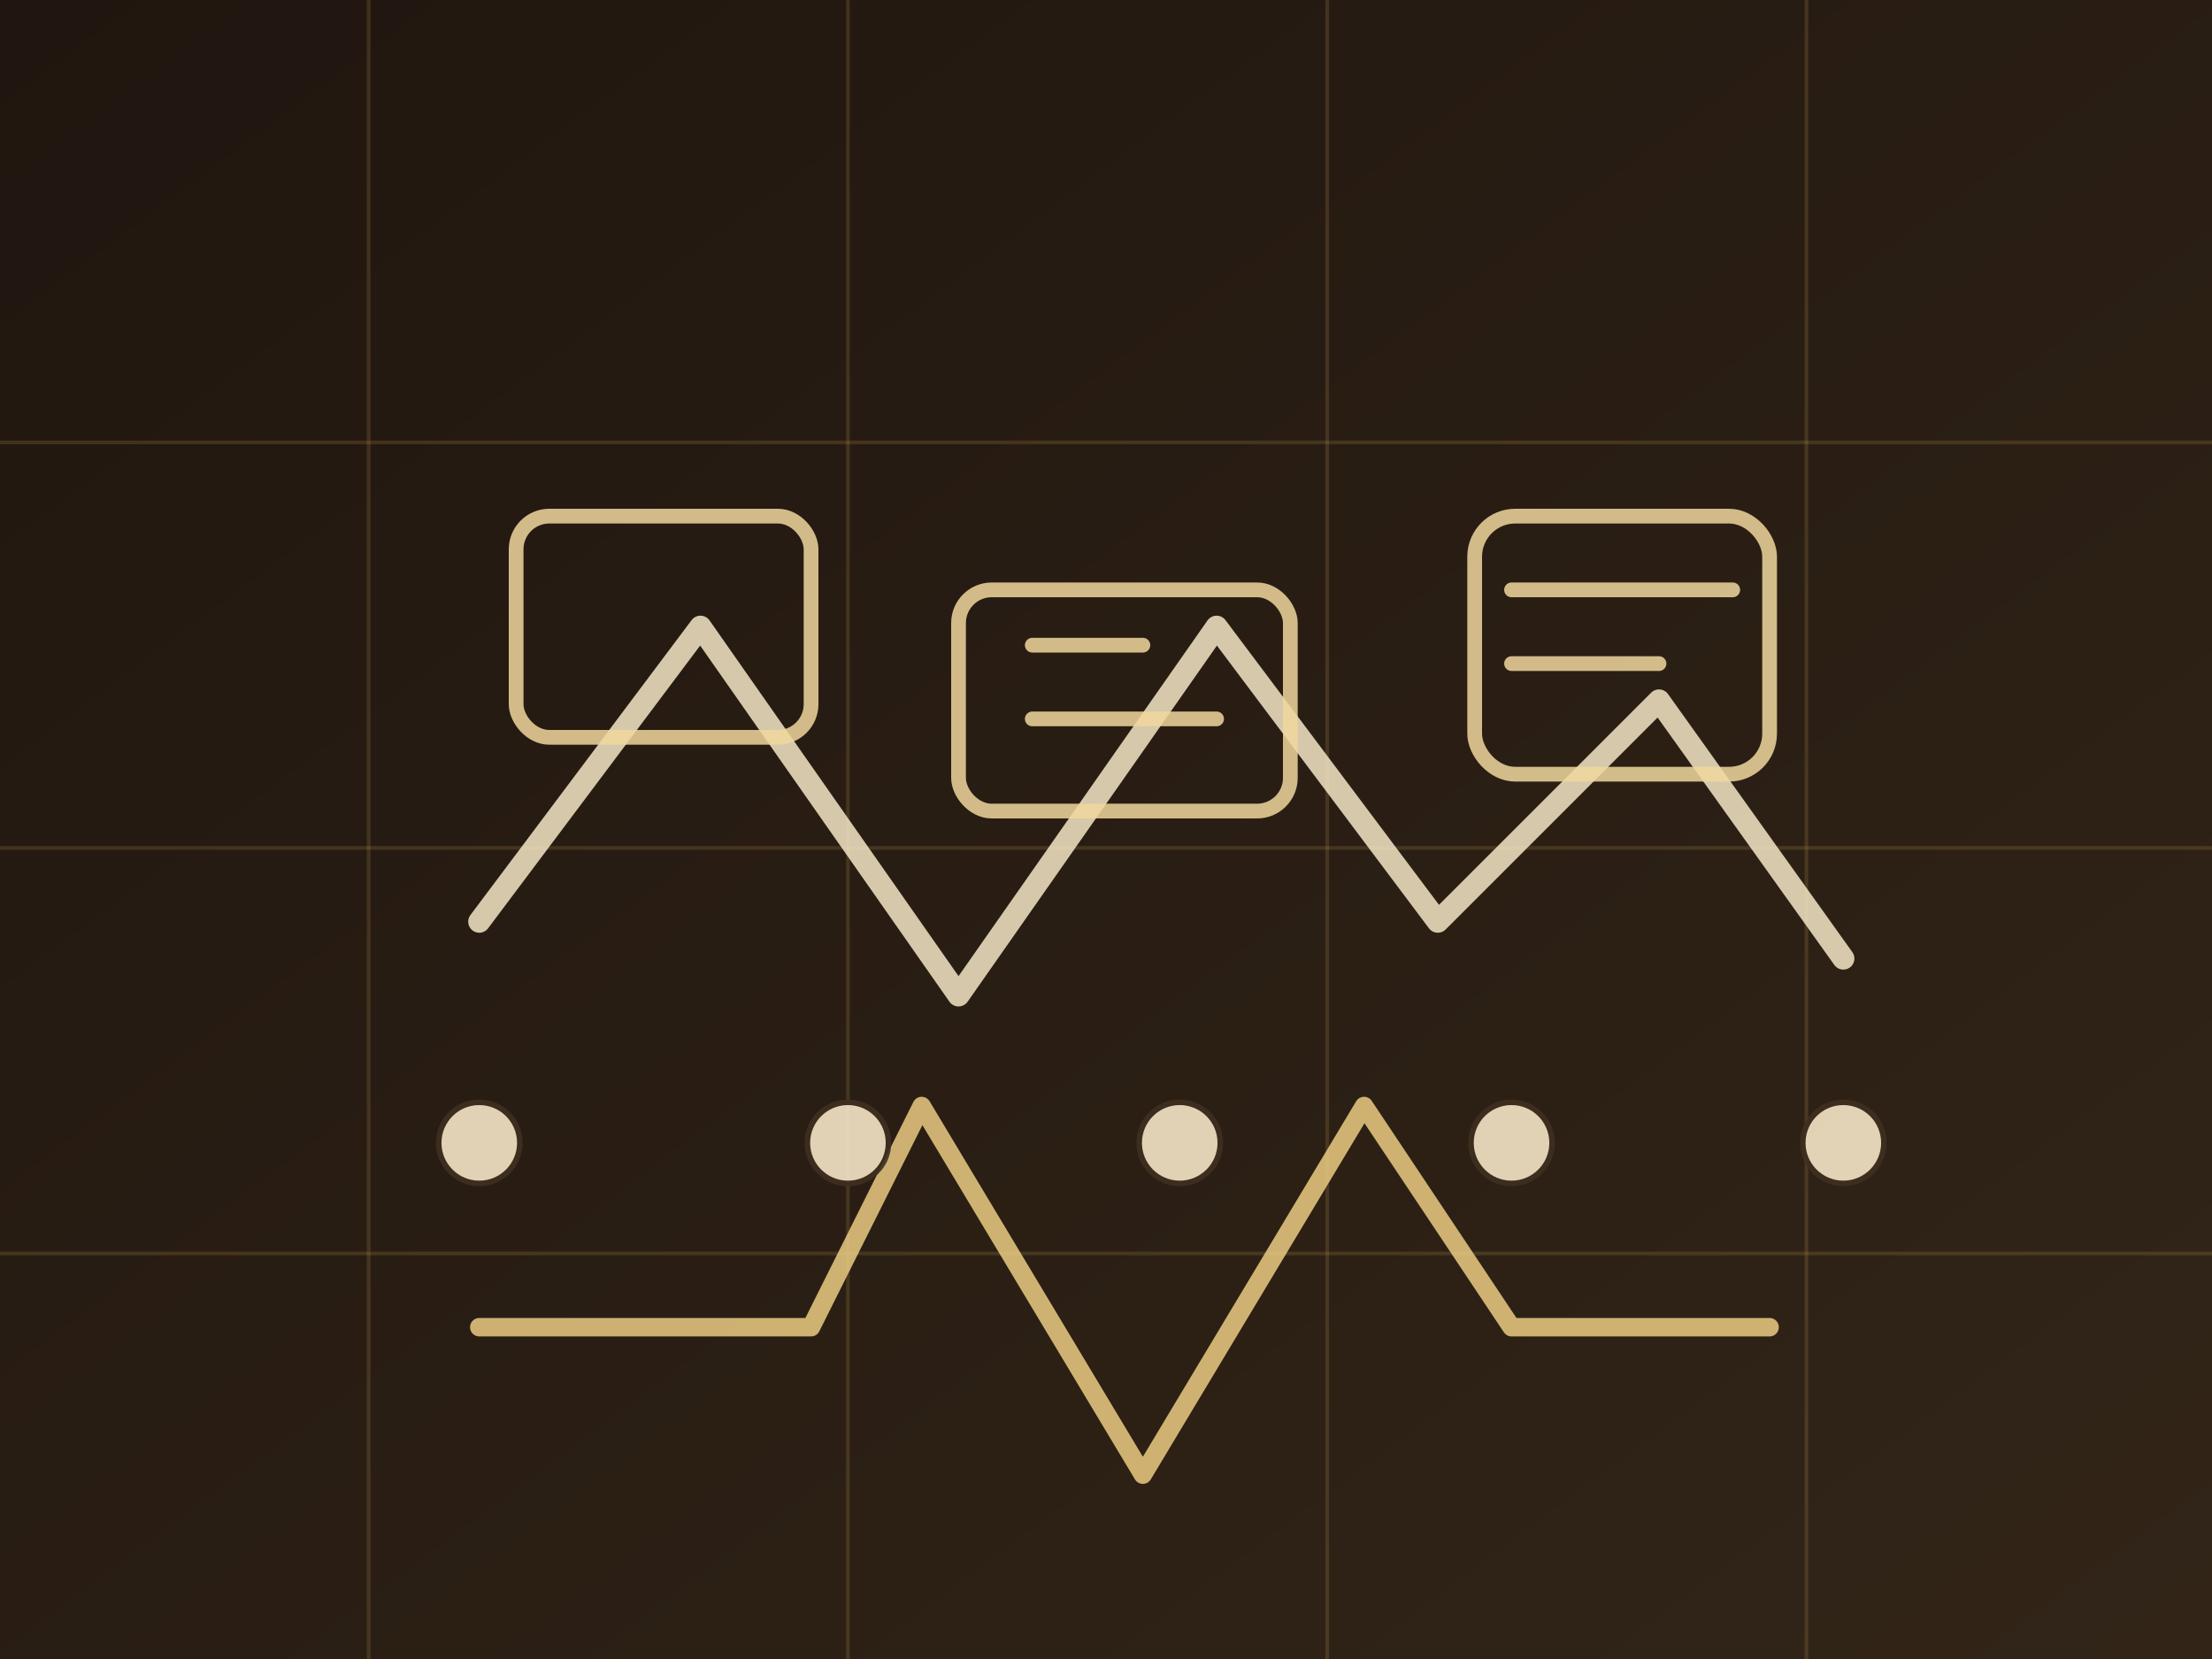 <svg xmlns="http://www.w3.org/2000/svg" viewBox="0 0 1200 900" preserveAspectRatio="xMidYMid slice" role="img" aria-label="Tyylitelty rakennuttamisen hallintaa kuvaava tausta">
  <defs>
    <linearGradient id="rakennuttajaBase" x1="0%" y1="0%" x2="100%" y2="100%">
      <stop offset="0%" stop-color="#20160F" />
      <stop offset="100%" stop-color="#322518" />
    </linearGradient>
    <linearGradient id="timelineGlow" x1="0%" y1="0%" x2="100%" y2="0%">
      <stop offset="0%" stop-color="#E8C47A" stop-opacity="0.2" />
      <stop offset="50%" stop-color="#F6E7C6" stop-opacity="0.35" />
      <stop offset="100%" stop-color="#E8C47A" stop-opacity="0.2" />
    </linearGradient>
  </defs>
  <rect width="1200" height="900" fill="url(#rakennuttajaBase)" />
  <g stroke="#CFA554" stroke-opacity="0.18" stroke-width="2">
    <path d="M0 240h1200M0 460h1200M0 680h1200" />
    <path d="M200 0v900M460 0v900M720 0v900M980 0v900" />
  </g>
  <g fill="none" stroke-linecap="round" stroke-linejoin="round" opacity="0.85">
    <path d="M200 620h800" stroke="url(#timelineGlow)" stroke-width="26" />
    <path d="M260 500l120-160 140 200 140-200 120 160 120-120 100 140" stroke="#F4E6C5" stroke-width="12" />
    <path d="M260 720h180l60-120 120 200 120-200 80 120h140" stroke="#EBCB83" stroke-width="10" />
  </g>
  <g fill="#F5E6C8" opacity="0.9" stroke="#3E2F20" stroke-width="3">
    <circle cx="260" cy="620" r="22" />
    <circle cx="460" cy="620" r="22" />
    <circle cx="640" cy="620" r="22" />
    <circle cx="820" cy="620" r="22" />
    <circle cx="1000" cy="620" r="22" />
  </g>
  <g fill="none" stroke="#F0D79D" stroke-width="8" stroke-linecap="round" stroke-linejoin="round" opacity="0.85">
    <rect x="280" y="280" width="160" height="120" rx="18" />
    <rect x="520" y="320" width="180" height="120" rx="18" />
    <path d="M560 350h60" />
    <path d="M560 390h100" />
    <rect x="800" y="280" width="160" height="140" rx="22" />
    <path d="M820 320h120" />
    <path d="M820 360h80" />
  </g>
</svg>
